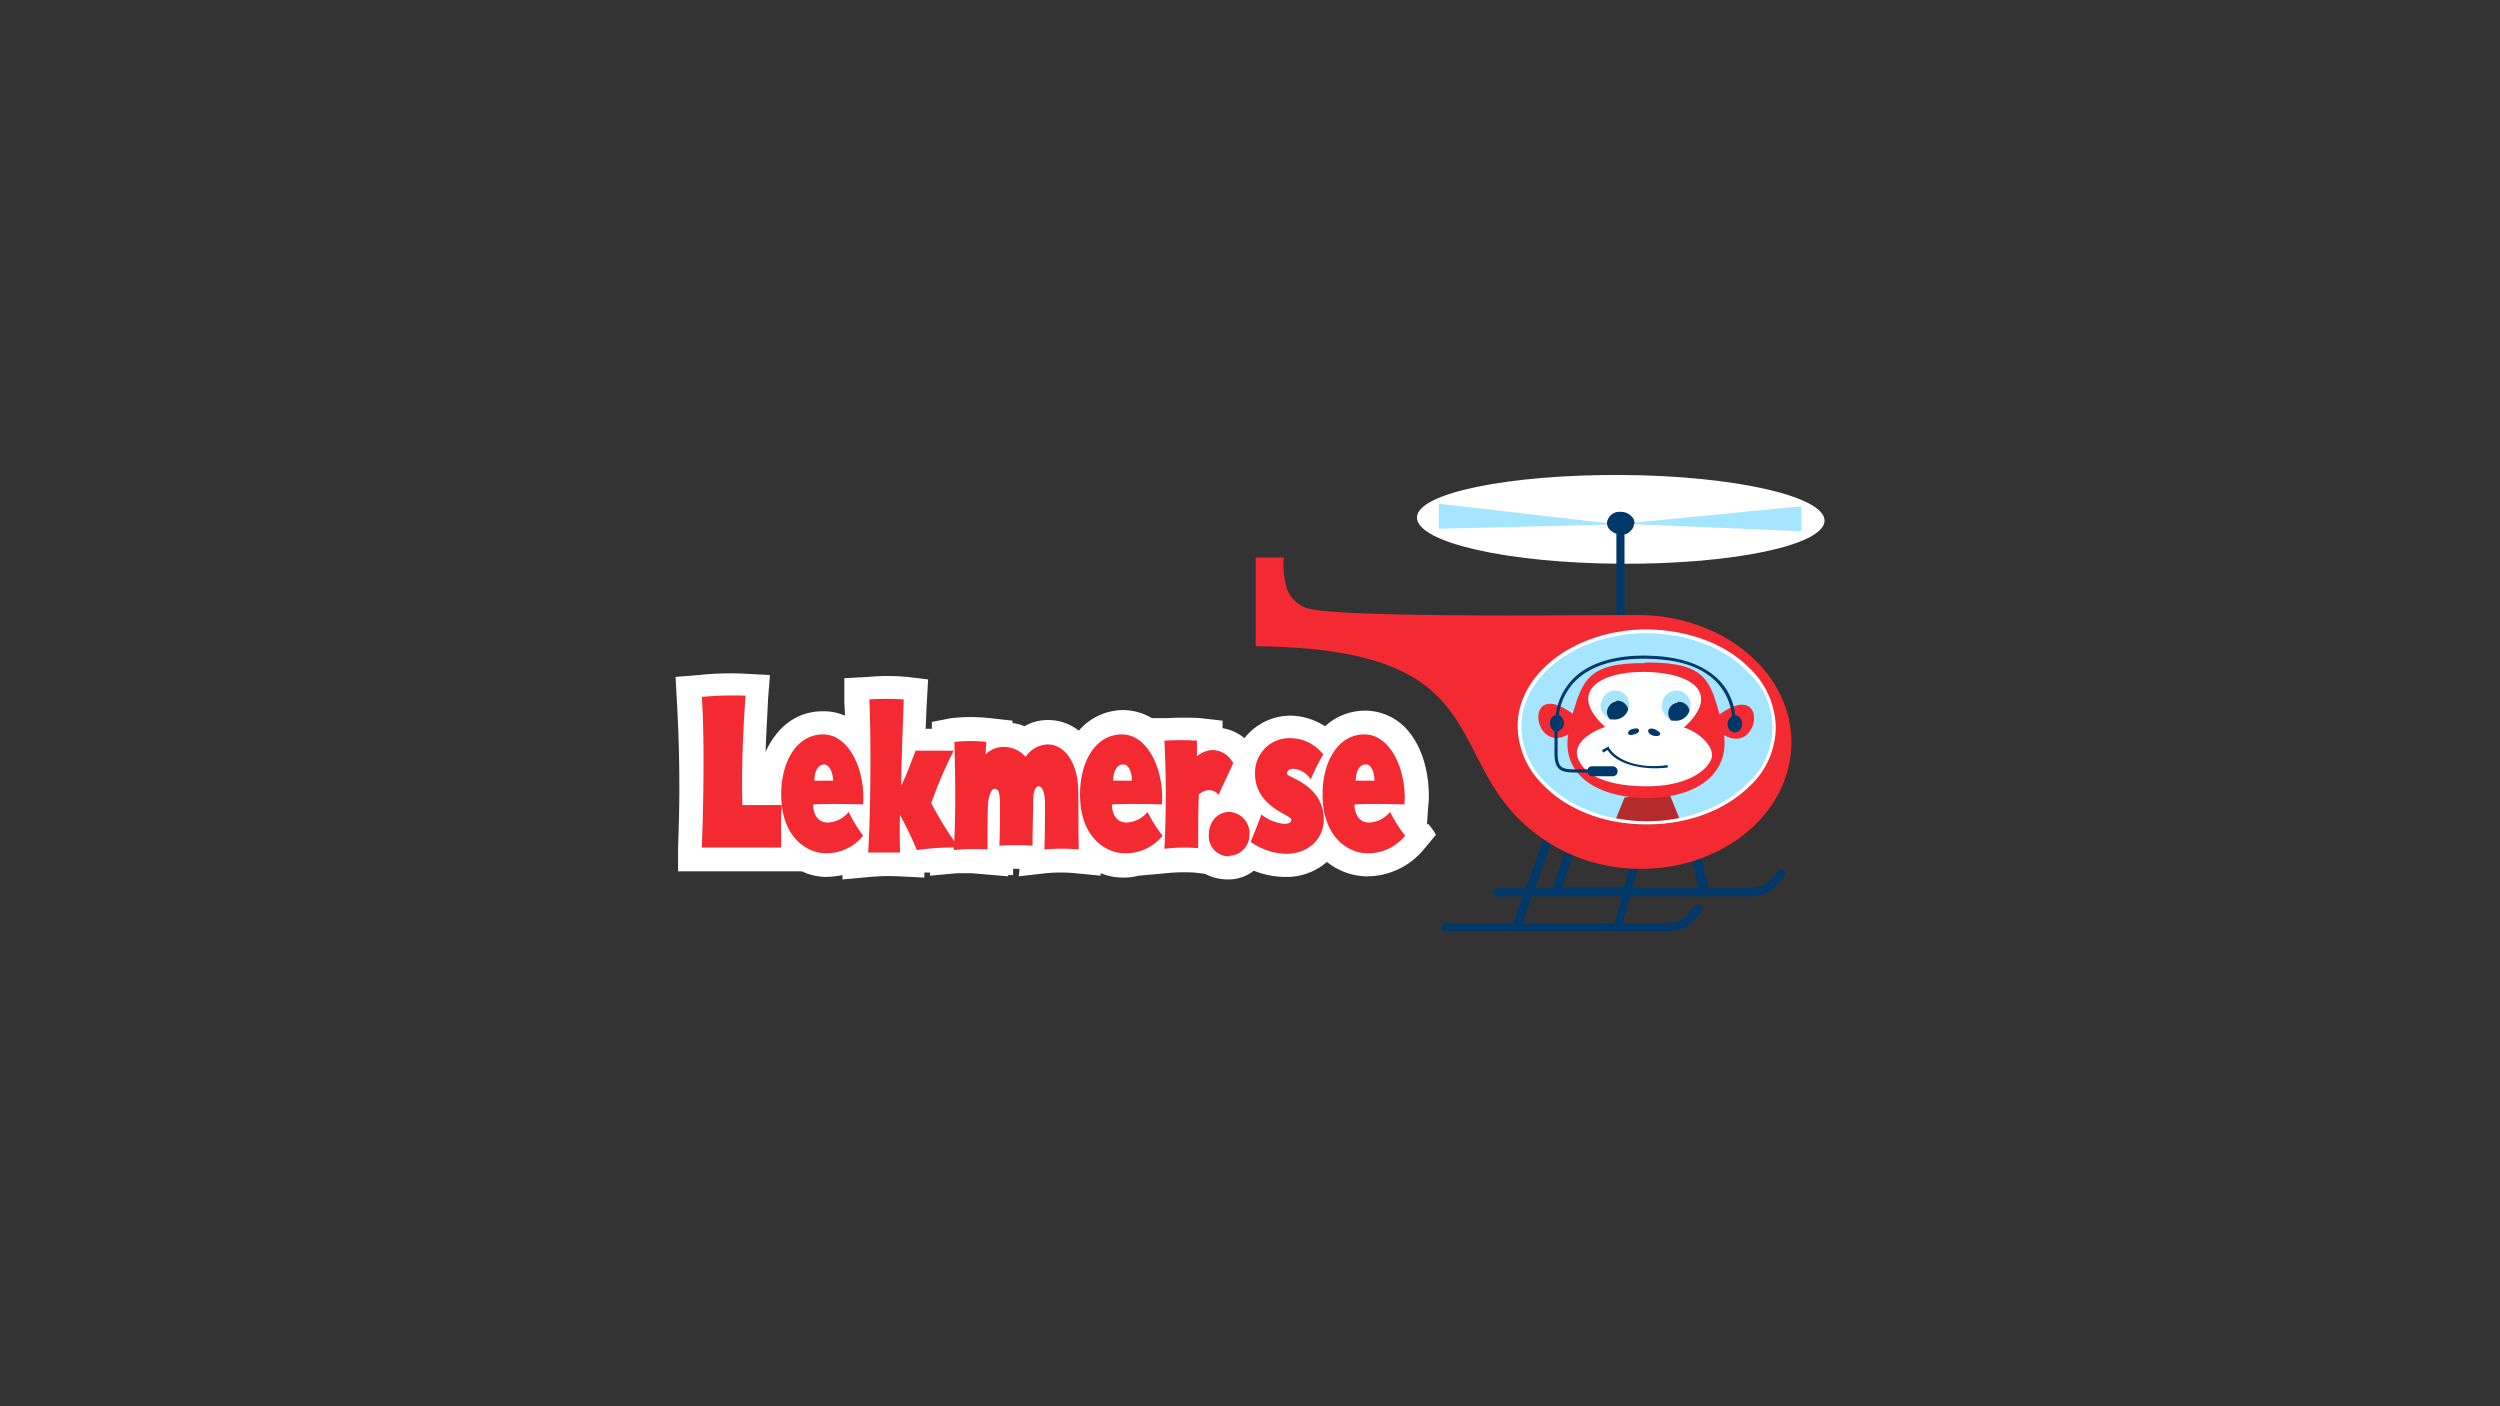 <?xml version="1.0" encoding="UTF-8" standalone="no"?>
<svg
   xmlns:dc="http://purl.org/dc/elements/1.1/"
   xmlns:cc="http://creativecommons.org/ns#"
   xmlns:rdf="http://www.w3.org/1999/02/22-rdf-syntax-ns#"
   xmlns:svg="http://www.w3.org/2000/svg"
   xmlns="http://www.w3.org/2000/svg"
   xmlns:sodipodi="http://sodipodi.sourceforge.net/DTD/sodipodi-0.dtd"
   xmlns:inkscape="http://www.inkscape.org/namespaces/inkscape"
   width="100%"
   height="100%"
   viewBox="0 0 1920 1080"
   version="1.1"
   id="svg50"
   sodipodi:docname="Lekmer.svg"
   inkscape:version="1.0.2 (e86c870879, 2021-01-15)">
  <rect x="0" y="0" width="1920" height="1080" fill="#333333" stroke="none"/>
  <defs
     id="defs54" />
  <sodipodi:namedview
     pagecolor="#ffffff"
     bordercolor="#666666"
     borderopacity="1"
     objecttolerance="10"
     gridtolerance="10"
     guidetolerance="10"
     inkscape:pageopacity="0"
     inkscape:pageshadow="2"
     inkscape:window-width="1920"
     inkscape:window-height="1017"
     id="namedview52"
     showgrid="false"
     inkscape:zoom="0.67760417"
     inkscape:cx="960"
     inkscape:cy="540"
     inkscape:window-x="-8"
     inkscape:window-y="-8"
     inkscape:window-maximized="1"
     inkscape:current-layer="svg50" />
  <g
     id="g82"
     transform="matrix(4.801,0,0,4.801,518.831,362.386)">
    <path
       d="m 177.3,63.7 a 0.7,0.7 0 0 0 -0.9,0.1 c -1.8,2.5 -2.6,2.8 -5.7,2.8 h -5.5 l -1.2,-5.4 -1.4,0.3 1,5.1 h -10.5 l 1,-3.8 -1.3,-0.4 -1.1,4.1 h -9.9 l 1.7,-5.2 -1.3,-0.4 -1.9,5.7 h -2.8 l 2.8,-7.8 -1.3,-0.4 -3,8.2 h -4.7 a 0.7,0.7 0 0 0 0,1.3 h 4.2 l -1.5,4.3 h -11 a 0.7,0.7 0 0 0 0,1.3 h 34.4 c 3.4,0 4.7,-0.4 6.8,-3.3 a 0.7,0.7 0 0 0 -1.1,-0.8 c -1.8,2.5 -2.6,2.8 -5.7,2.8 h -5.9 l 1.2,-4.3 h 17.9 c 3.4,0.1 4.7,-0.4 6.8,-3.3 a 0.8,0.8 0 0 0 -0.1,-1 z m -27.1,8.5 h -14.7 l 1.5,-4.3 h 14.4 z"
       style="fill:#003969"
       id="path2" />
    <path
       d="m 118.6,7.3 c 0,4 14.5,7.3 32.6,7.4 18.1,0.1 32.6,-3 32.6,-6.9 0,-3.9 -14.5,-7.2 -32.5,-7.3 -18,-0.1 -32.7,2.9 -32.7,6.8 z"
       style="fill:#ffffff"
       id="path4" />
    <path
       d="m 151.5,8.3 28.6,-2.8 v 4 z m -0.8,0.1 -28.6,0.7 v -4 z"
       style="fill:#a6e5ff"
       id="path6" />
    <path
       d="m 153.4,8.3 a 1.5,1.5 0 0 0 -0.5,-1.2 2.3,2.3 0 0 0 -1.7,-0.7 2,2 0 0 0 -2.2,1.7 1.5,1.5 0 0 0 0.5,1.2 2.8,2.8 0 0 0 1,0.6 v 16.6 h 1.3 V 10 a 1.6,1.6 0 0 0 1,-0.6 1.4,1.4 0 0 0 0.5,-1.1 z"
       style="fill:#003969"
       id="path8" />
    <path
       d="M 92.8,27.9 V 13.7 h 4.5 a 12.8,12.8 0 0 0 0.5,5 5.2,5.2 0 0 0 2.9,3 c 3.9,1.7 42.3,1.2 53.4,1.2 13.6,0.1 24.5,9.3 24.4,20.5 -0.1,11.2 -11,20.3 -24.5,20.1 A 27.4,27.4 0 0 1 132.9,53.3 C 123.8,41.8 127.3,28.2 92.8,27.9 Z"
       style="fill:#f32a32"
       id="path10" />
    <path
       d="m 135,40.7 c -0.1,8.4 9,15.4 20.2,15.4 11.2,0 20.4,-6.7 20.4,-15.2 0,-8.5 -9,-15.4 -20.2,-15.4 -11.2,0 -20.4,6.8 -20.4,15.2 z"
       style="fill:#a6e5ff"
       id="path12" />
    <path
       d="m 158.9,51.3 1.7,4.2 a 15.9,15.9 0 0 1 -10.3,0.3 l 1.5,-3.7 z"
       style="fill:#b52a2d"
       id="path14" />
    <path
       d="m 134.7,40.7 a 13.4,13.4 0 0 0 4.1,9.4 c 3.9,4 9.9,6.3 16.5,6.3 6.6,0 12.5,-2.2 16.5,-6.1 a 13,13 0 0 0 4.2,-9.4 13.4,13.4 0 0 0 -4.1,-9.4 c -3.9,-4 -9.9,-6.2 -16.5,-6.3 -11.3,0 -20.7,6.9 -20.7,15.5 z m 20.5,15.2 c -6.4,-0.1 -12.3,-2.3 -16,-6.2 a 12.6,12.6 0 0 1 -3.9,-9 c 0.1,-8.3 9.1,-14.9 20.2,-14.9 6.4,0.1 12.3,2.3 16,6.2 a 12,12 0 0 1 -0.1,17.9 c -4,3.9 -9.8,6 -16.2,6 z"
       style="fill:#ffffff"
       id="path16" />
    <path
       d="m 155,30.6 c -9.1,-0.1 -9.9,2.9 -11.5,8.1 -7.9,-5.9 -6.5,6.6 -0.7,3.3 -0.9,5.2 2.8,9.9 12.3,10.2 h 0.1 c 9.4,-0.1 13.3,-4.8 12.5,-10.1 5.8,3.4 7.3,-9.1 -0.7,-3.3 -1.5,-5.3 -2.2,-8.3 -11.4,-8.3 H 155 Z"
       style="fill:#f32a32"
       id="path18" />
    <path
       d="m 155.1,32 c -7.6,-0.1 -12.4,3.4 -6.4,8.8 -2.1,0.7 -5.2,2.5 -4.4,4.9 0.8,2.4 3.9,4.5 10.6,4.6 h 0.1 c 6.7,0.1 10,-2.5 10.7,-4.4 0.7,-1.9 -2.2,-4.4 -4.4,-5 6,-5.4 1.4,-8.8 -6.2,-8.9 h 0.1 z"
       style="fill:#ffffff"
       id="path20" />
    <path
       d="m 155.7,41.4 c -0.1,0.1 0.3,0.4 0.7,0.6 0.4,0.2 0.9,0.1 0.9,-0.1 0,-0.2 -0.3,-0.4 -0.7,-0.6 -0.4,-0.2 -0.8,-0.1 -0.9,0.1 z"
       style="fill:#003969"
       id="path22" />
    <path
       d="m 155.6,41.4 c -0.1,0.3 0.4,0.7 0.8,0.8 0.4,0.1 1,0.1 1.1,-0.2 0.1,-0.3 -0.4,-0.6 -0.8,-0.8 -0.4,-0.2 -1.1,-0.2 -1.1,0.2 z m 1,0.1 0.6,0.4 a 1.2,1.2 0 0 1 -0.7,-0.1 l -0.6,-0.4 a 1.2,1.2 0 0 1 0.7,0.1 z"
       style="fill:#003969"
       id="path24" />
    <path
       d="m 154.1,41.4 c 0.1,0.1 -0.3,0.4 -0.7,0.5 -0.4,0.1 -0.9,0.1 -0.9,-0.1 0,-0.2 0.3,-0.4 0.7,-0.5 0.4,-0.1 0.8,-0.1 0.9,0.1 z"
       style="fill:#003969"
       id="path26" />
    <path
       d="m 153.2,41.1 c -0.5,0.1 -0.9,0.4 -0.8,0.7 V 42 a 1.1,1.1 0 0 0 0.9,0 c 0.5,-0.1 0.9,-0.4 0.8,-0.7 C 154,41 153.7,41 153.2,41.1 Z m -0.5,0.7 a 1.2,1.2 0 0 1 0.6,-0.3 h 0.7 a 1,1 0 0 1 -0.6,0.3 z m -4.5,2.7 0.2,0.4 0.7,-0.4 c 1.4,2.2 5.4,3.3 9.6,2.8 v -0.4 c -4.8,0.7 -8.3,-0.9 -9.4,-2.8 v -0.2 z"
       style="fill:#003969"
       id="path28" />
    <path
       d="m 169.5,39 a 9.3,9.3 0 0 0 -2.6,-5.7 c -2.5,-2.5 -6.3,-3.8 -11.5,-3.9 -5.2,-0.1 -9.5,1.2 -12,3.9 a 10,10 0 0 0 -2.6,5.6 1.2,1.2 0 0 0 -0.9,1.3 1.4,1.4 0 0 0 0.7,1.3 V 45 c 0,3 1.3,3.1 3.7,3.1 h 1.6 a 0.8,0.8 0 0 0 0.7,0.6 h 3.3 a 0.8,0.8 0 1 0 0,-1.6 h -3.3 a 0.7,0.7 0 0 0 -0.7,0.5 h -1.6 c -2.4,0 -3.2,-0.1 -3.2,-2.6 v -3.5 a 1.3,1.3 0 0 0 1,-1.3 1.4,1.4 0 0 0 -0.8,-1.3 9.3,9.3 0 0 1 2.5,-5.3 c 2.4,-2.5 6.3,-3.8 11.6,-3.7 5.3,0.1 8.7,1.3 11.1,3.7 a 9.2,9.2 0 0 1 2.5,5.5 1.4,1.4 0 0 0 -0.7,1.2 1.3,1.3 0 0 0 1.1,1.4 1.3,1.3 0 0 0 1.2,-1.4 1.3,1.3 0 0 0 -1.2,-1.4 z"
       style="fill:#003969"
       id="path30" />
    <path
       d="m 157.8,37 a 2.4,2.4 0 0 1 2.7,-2 2.3,2.3 0 0 1 1.8,2.8 c 0,0.1 -0.1,0.3 -0.1,0.4 a 1.7,1.7 0 0 0 -1.9,-1.4 1.8,1.8 0 0 0 -1.5,1.9 1.9,1.9 0 0 0 0.5,1 2.5,2.5 0 0 1 -1.5,-2.7 z"
       style="fill:#a6e5ff"
       id="path32" />
    <path
       d="m 160.3,36.8 a 1.7,1.7 0 0 1 1.9,1.4 2.3,2.3 0 0 1 -2.5,1.6 h -0.4 a 1.7,1.7 0 0 1 1,-2.9 z"
       style="fill:#003969"
       id="path34" />
    <path
       d="m 148.1,36.9 a 2.228,2.228 0 1 1 4.4,0.7 3.1,3.1 0 0 1 -0.1,0.4 1.7,1.7 0 0 0 -1.9,-1.4 1.8,1.8 0 0 0 -1.5,1.9 1.9,1.9 0 0 0 0.5,1 2.3,2.3 0 0 1 -1.5,-2.6 z"
       style="fill:#a6e5ff"
       id="path36" />
    <path
       d="m 150.5,36.6 a 1.8,1.8 0 0 1 1.9,1.4 2.3,2.3 0 0 1 -2.5,1.6 h -0.4 a 1.7,1.7 0 0 1 -0.5,-1 1.8,1.8 0 0 1 1.5,-1.9 z"
       style="fill:#003969"
       id="path38" />
    <path
       d="m 120.2,56.4 0.2,-2.9 a 11.7,11.7 0 0 0 0.1,-1.6 c 0,-4.4 -1.3,-8.3 -3.6,-10.8 a 9,9 0 0 0 -6.7,-2.9 9.4,9.4 0 0 0 -6.3,2.5 A 10.5,10.5 0 0 0 98.5,39 9.4,9.4 0 0 0 91,42.6 7.4,7.4 0 0 0 87.5,41 V 39.8 L 84,39.4 a 42.9,42.9 0 0 0 -5.3,0 h -2.5 a 9.3,9.3 0 0 0 -4.6,-1.3 9.5,9.5 0 0 0 -7.1,3.3 7.8,7.8 0 0 0 -4.9,-1.7 7.4,7.4 0 0 0 -3.8,1 5.6,5.6 0 0 0 -1.9,-0.5 v -0.4 l -3.6,-0.4 a 28,28 0 0 0 -6.2,0 L 41,40 v 1.1 h -1 c 0.1,-1.5 0.1,-3 0.2,-4.3 L 40.4,33.2 37,32.8 a 33.8,33.8 0 0 0 -6.2,0 L 27,33 v 3.8 c 0,0.7 0.1,1.4 0.1,2.2 a 8.5,8.5 0 0 0 -3.6,-0.7 c -4.1,0 -7.3,2.5 -9.1,6.5 0.1,-3.1 0.3,-6.2 0.4,-8.5 l 0.3,-3.8 -3.8,-0.2 A 47.6,47.6 0 0 0 3.7,32.5 L 0,32.8 0.2,36.5 A 233.6,233.6 0 0 1 0.4,60 v 3.9 h 19.8 a 9.4,9.4 0 0 0 3.7,0.9 15.3,15.3 0 0 0 2.8,-0.3 v 0.7 l 4.4,-0.4 a 32.7,32.7 0 0 1 4.6,-0.1 l 4.1,0.2 v -0.8 h 0.9 v 0.5 l 4.4,-0.4 h 2.2 l 5.9,0.5 V 64.5 H 54 v -1 h 1 c 0,0.5 -0.1,1.2 -0.1,1.2 l 4.4,-0.5 a 24.5,24.5 0 0 1 4.6,0 l 4.1,0.4 v -0.4 a 9.4,9.4 0 0 0 3.5,0.7 9.9,9.9 0 0 0 2.6,-0.3 v 0 l 4.4,-0.4 A 28.3,28.3 0 0 1 83,64.1 l 1.7,0.2 a 7.8,7.8 0 0 0 3.7,0.9 6.5,6.5 0 0 0 4.1,-1.4 13.7,13.7 0 0 0 5,1 9.9,9.9 0 0 0 6.7,-2.4 10.4,10.4 0 0 0 6.2,2.3 11.8,11.8 0 0 0 9.2,-4.2 l 2,-2.4 c 0.1,-0.1 -0.7,-1.2 -1.2,-1.8 z"
       style="fill:#ffffff"
       id="path40" />
    <path
       d="M 16.9,60.1 H 4.2 c 0.2,-5 0.5,-16.9 0,-24.1 a 56.1,56.1 0 0 1 7,-0.2 c -0.4,5.3 -0.7,12.4 -0.5,17.5 H 17 c -0.2,2 -0.1,5.4 -0.1,6.8 z"
       style="fill:#f32a32"
       id="path42" />
    <path
       d="m 23.9,61 c -2.5,0 -7,-2.2 -7,-9.4 0,-5.3 2.5,-9.6 6.7,-9.6 4.2,0 6.8,5.8 6.4,11.2 -3.2,-0.1 -6.2,-0.1 -8,0 0,1.2 0.5,2.9 2.4,2.9 A 4.6,4.6 0 0 0 27.7,54.4 22.2,22.2 0 0 0 30,58.2 7.5,7.5 0 0 1 23.9,61 Z M 23.8,46.8 c -1.1,0 -1.6,1.3 -1.6,2.6 h 3 c 0,-0.9 -0.4,-2.6 -1.5,-2.6 z m 14.8,13.7 c -0.7,-1.7 -1.8,-4 -2.7,-5.6 -0.1,2.3 0,4.7 0,6 H 30.8 C 31.2,55.3 31.3,42.8 31,36.4 a 46,46 0 0 1 5.5,0 c -0.1,3.4 -0.4,9.9 -0.4,13.8 0.9,-1.8 1.7,-4.1 2.3,-5.6 h 6.1 a 67.6,67.6 0 0 0 -3.6,8.4 57,57 0 0 0 4.4,7.1 40.7,40.7 0 0 0 -6.7,0.4 z"
       style="fill:#f32a32"
       id="path44" />
    <path
       d="m 59,60.4 c 0.1,-3 0.1,-5.6 0.1,-7.3 0,-1.7 -0.4,-2.8 -1,-2.8 -0.6,0 -0.9,0.9 -0.9,2.5 0,1.6 -0.1,4.4 -0.1,7 a 42.9,42.9 0 0 0 -5.3,0 c 0.1,-2.5 0.1,-4.3 0.1,-6.6 0,-2.3 -0.4,-2.5 -0.9,-2.5 -0.5,0 -0.9,1.2 -1,2.2 -0.1,1 -0.1,4.9 -0.1,7.5 a 32.8,32.8 0 0 0 -5.4,0.1 c 0.4,-6.1 0.2,-13.8 0.1,-17.3 a 24.4,24.4 0 0 1 5.1,0 c 0,0.7 -0.1,1.2 -0.1,2 a 4,4 0 0 1 2.9,-1.2 4.6,4.6 0 0 1 3.5,1.6 4.4,4.4 0 0 1 3.5,-2 c 2.9,0 4.8,3.2 4.9,7 0.1,3.8 0,6.1 0.1,9.8 a 31.6,31.6 0 0 0 -5.5,0 z M 71.7,61 c -2.5,0 -7,-2.2 -7,-9.4 0,-5.3 2.5,-9.6 6.7,-9.6 4.2,0 6.8,5.8 6.4,11.2 -3.2,-0.1 -6.2,-0.1 -8,0 0,1.2 0.5,2.9 2.4,2.9 a 4.6,4.6 0 0 0 3.3,-1.7 22.2,22.2 0 0 0 2.4,3.8 7.5,7.5 0 0 1 -6.2,2.8 z M 71.6,46.8 c -1.1,0 -1.6,1.3 -1.6,2.6 h 3 c 0,-0.9 -0.3,-2.6 -1.4,-2.6 z m 15.3,4.9 a 2.1,2.1 0 0 0 -1.5,-0.8 2.8,2.8 0 0 0 -1.7,0.7 c -0.1,2.8 -0.1,5.8 -0.1,8.6 a 25.8,25.8 0 0 0 -5.4,0.1 170.3,170.3 0 0 0 0,-17.3 41.8,41.8 0 0 1 5.2,0 v 2.5 a 4.1,4.1 0 0 1 2.5,-1 3.8,3.8 0 0 1 3.3,2.1 c -0.6,1.4 -1.7,3.6 -2.3,5 z m 1.7,9.8 a 3.2,3.2 0 0 1 -3.3,-3.3 c 0,-2.4 1.5,-3.8 3.3,-3.8 a 3.4,3.4 0 0 1 3.2,3.6 3.3,3.3 0 0 1 -3.2,3.4 z m 9.1,-0.4 A 10.3,10.3 0 0 1 92,59.2 c 0.5,-1.3 1.2,-2.9 1.7,-4.4 a 6.7,6.7 0 0 0 3.6,1.5 c 0.4,0 1.2,0 1.2,-0.7 0,-0.7 -5.8,-2 -5.8,-7.3 a 5.5,5.5 0 0 1 5.8,-5.7 6.7,6.7 0 0 1 5.1,2.6 34.5,34.5 0 0 0 -2,4 3.6,3.6 0 0 0 -2.7,-1.7 c -0.6,0 -1.1,0.2 -1.1,0.8 0,0.6 5.9,1.7 5.9,7.4 -0.1,3.1 -2.5,5.4 -6.1,5.4 z"
       style="fill:#f32a32"
       id="path46" />
    <path
       d="m 110.5,61 c -2.5,0 -7,-2.2 -7,-9.4 0,-5.3 2.5,-9.6 6.7,-9.6 4.2,0 6.8,5.8 6.4,11.2 -3.2,-0.1 -6.2,-0.1 -8,0 0,1.2 0.5,2.9 2.4,2.9 a 4.6,4.6 0 0 0 3.3,-1.7 22.2,22.2 0 0 0 2.4,3.8 7.5,7.5 0 0 1 -6.2,2.8 z m -0.1,-14.2 c -1.1,0 -1.6,1.3 -1.6,2.6 h 3 c 0,-0.9 -0.3,-2.6 -1.4,-2.6 z"
       style="fill:#f32a32"
       id="path48" />
  </g>
</svg>

